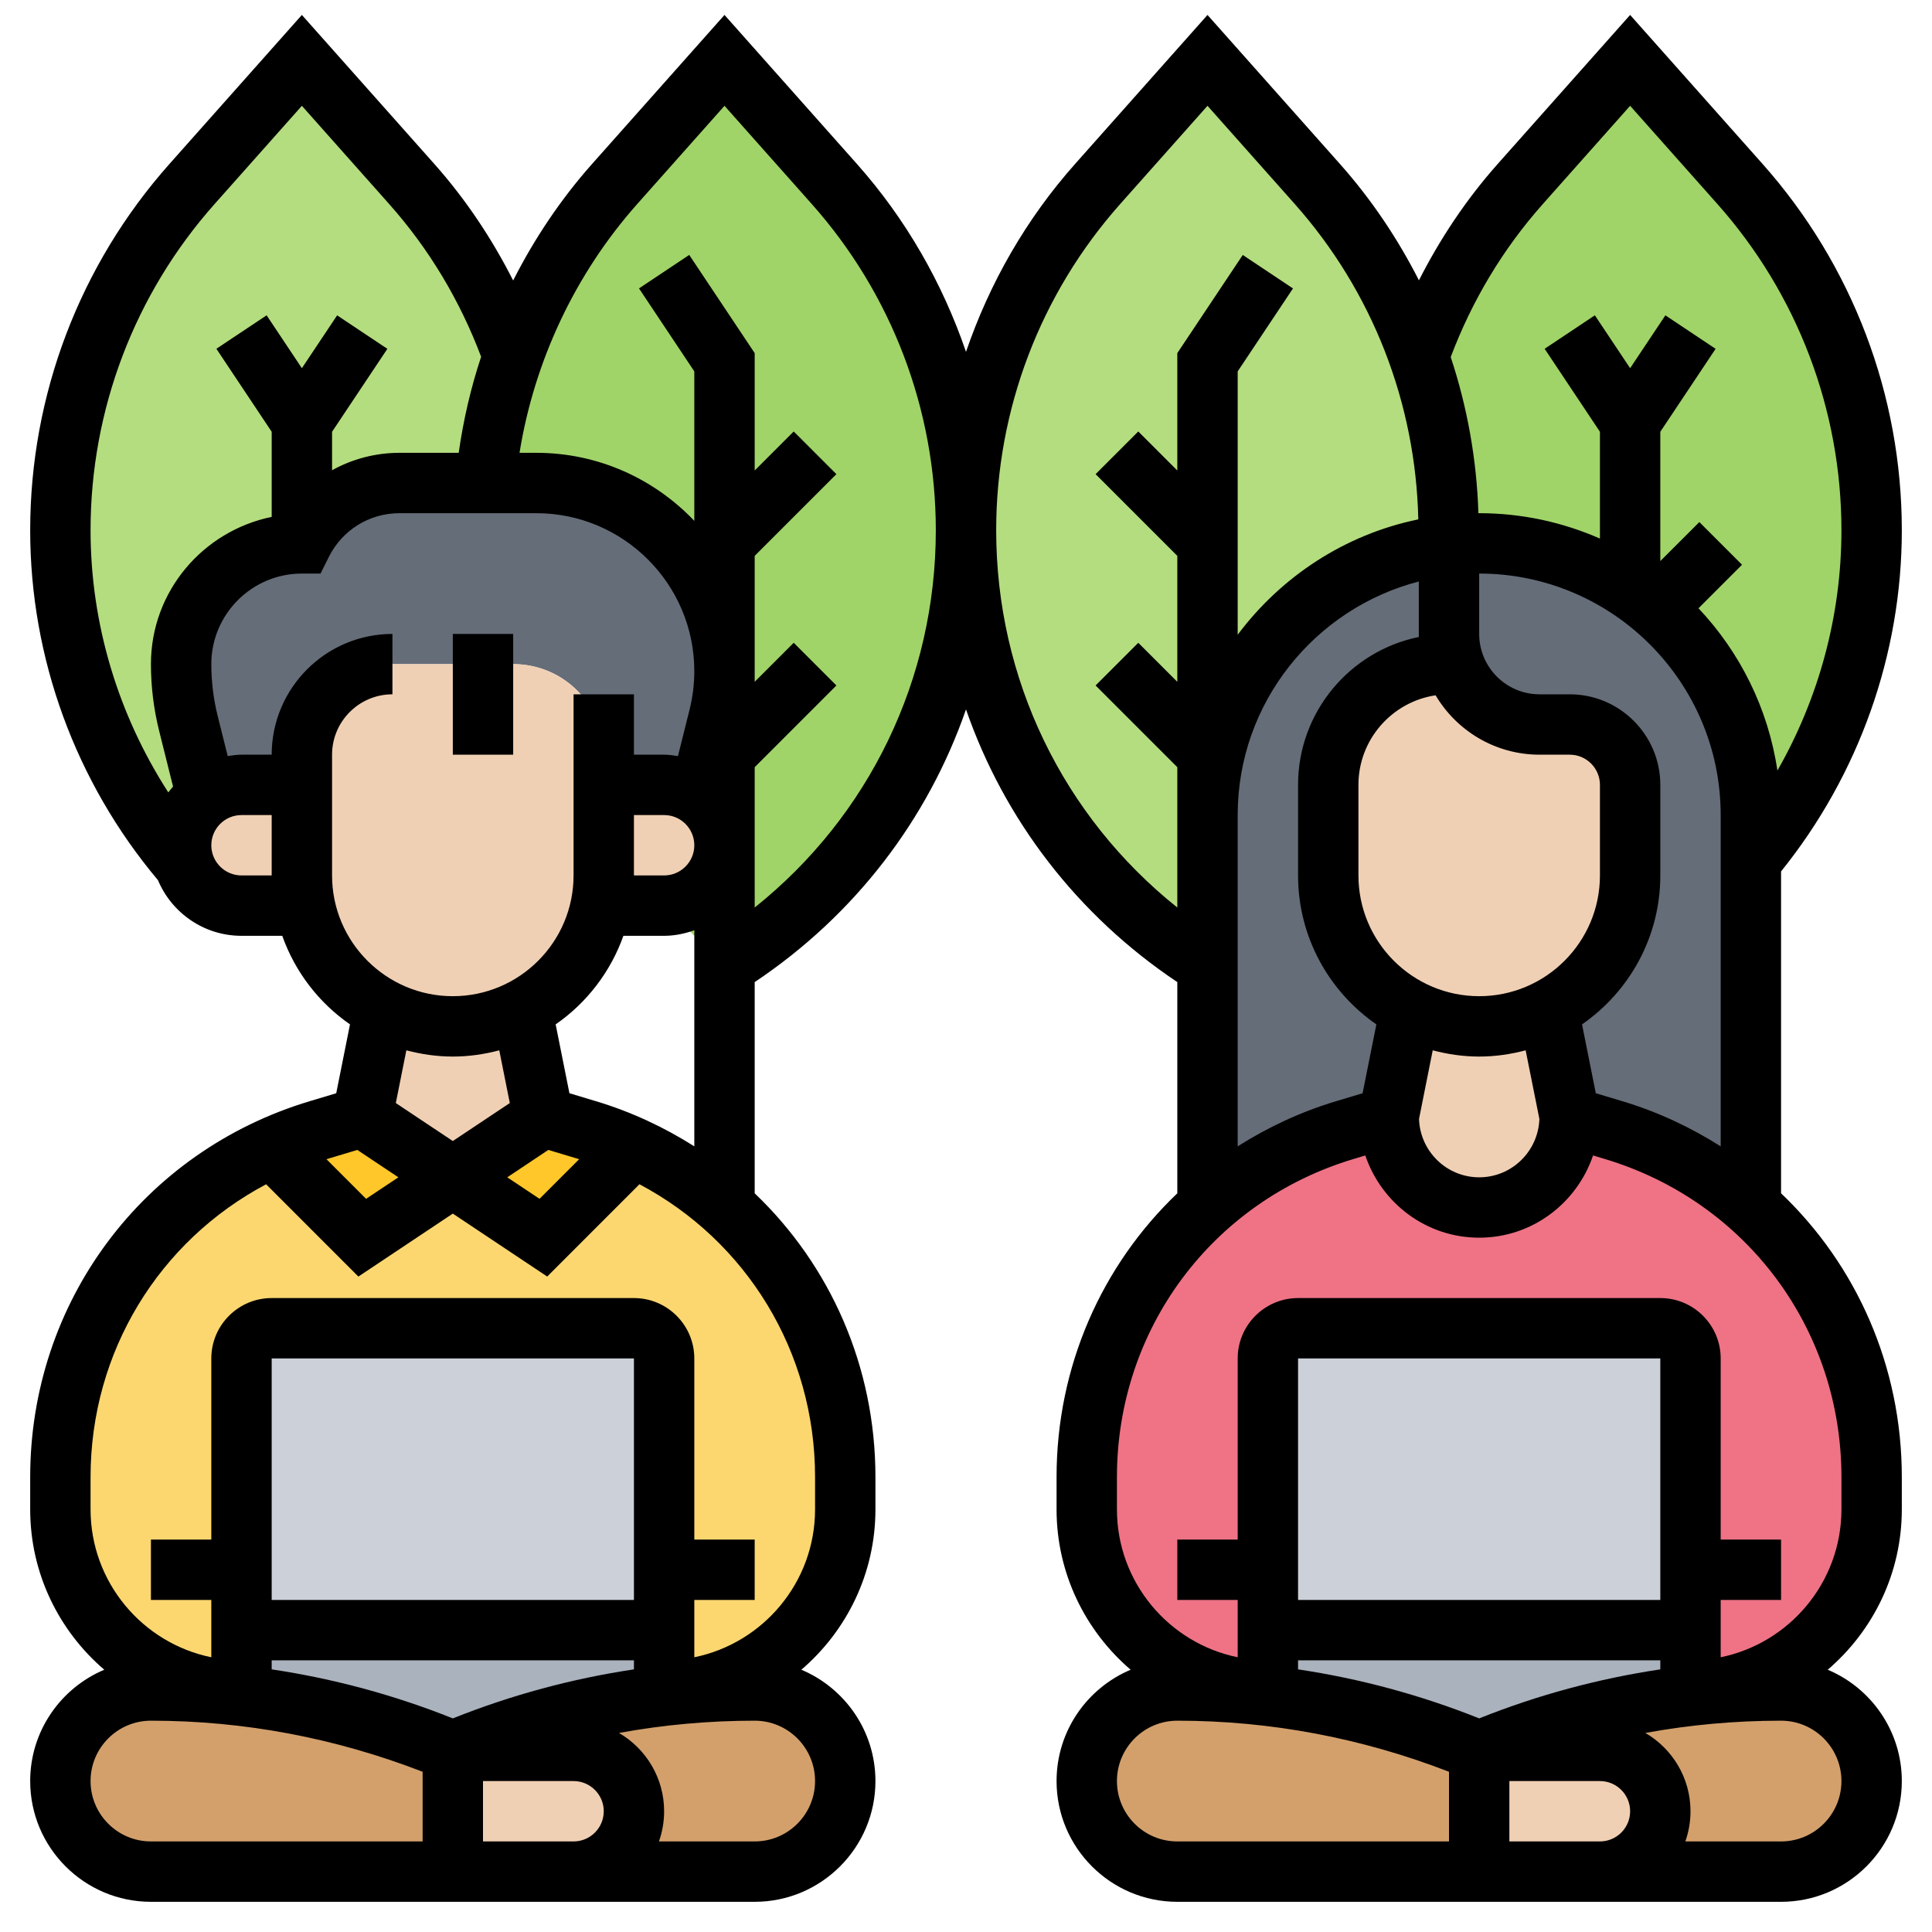 <svg id="_x33_0" enable-background="new 0 0 64 64" height="512" viewBox="0 0 64 64" width="512" xmlns="http://www.w3.org/2000/svg"><g><g><g><path d="m54.84 20.16c-.26-.23-.54-.44-.84-.64-1.43-.96-3.15-1.52-5-1.52-.34 0-.67.02-1 .06h-.01c.01-.17.01-.33.01-.49 0-1.99-.35-3.94-1.01-5.79h.01c.74-2.08 1.87-4.01 3.36-5.69l3.64-4.09 3.64 4.09c1.4 1.58 2.5 3.39 3.23 5.34.74 1.95 1.13 4.03 1.13 6.14 0 4.06-1.45 7.93-4 10.96v-1.53c0-2.48-1.01-4.74-2.64-6.36-.17-.17-.34-.33-.52-.48z" fill="#a0d468"/></g><g><path d="m40 27v5c-2.49-1.56-4.49-3.7-5.87-6.18-1.37-2.49-2.13-5.32-2.13-8.25 0-4.23 1.55-8.32 4.36-11.48l3.64-4.09 3.64 4.09c1.4 1.58 2.5 3.39 3.23 5.34.04.12.09.23.12.35.66 1.85 1.01 3.8 1.01 5.79 0 .16 0 .32-.01.49-4.5.5-7.99 4.31-7.99 8.94z" fill="#b4dd7f"/></g><g><path d="m6 22c0 .66.08 1.33.24 1.97l.6 2.4c-.51.37-.84.96-.84 1.63 0 .24.04.46.12.67-2.62-3.05-4.12-6.97-4.12-11.1 0-2.11.39-4.19 1.13-6.14.73-1.95 1.83-3.76 3.23-5.34l3.64-4.09 3.64 4.09c1.49 1.68 2.62 3.61 3.36 5.68h.01c-.49 1.36-.8 2.77-.93 4.23h-2.84c-1.37 0-2.63.77-3.24 2-1.1 0-2.1.45-2.83 1.17-.72.73-1.17 1.73-1.17 2.83z" fill="#b4dd7f"/></g><g><path d="m27.64 6.09-3.64-4.09-3.64 4.09c-1.48 1.67-2.61 3.6-3.35 5.68-.49 1.36-.8 2.77-.93 4.23h1.69c3.44 0 6.23 2.79 6.23 6.23 0 .51-.06 1.02-.19 1.51l-.65 2.63c.51.37.84.96.84 1.63 0 .55-.22 1.05-.59 1.41-.36.37-.86.59-1.41.59l2 2c2.49-1.56 4.49-3.7 5.87-6.18 1.37-2.49 2.13-5.32 2.13-8.25 0-4.23-1.55-8.32-4.36-11.48z" fill="#a0d468"/></g><g><path d="m16.08 16h1.69c3.44 0 6.23 2.79 6.23 6.23 0 .51-.06 1.02-.19 1.51l-.65 2.63c-.33-.24-.73-.37-1.16-.37h-2v-1c0-1.66-1.34-3-3-3h-4c-1.66 0-3 1.34-3 3v1h-2c-.43 0-.83.13-1.16.37l-.6-2.4c-.16-.64-.24-1.31-.24-1.97 0-1.1.45-2.1 1.17-2.83.73-.72 1.73-1.17 2.83-1.17.61-1.23 1.87-2 3.24-2z" fill="#656d78"/></g><g><path d="m8 56c-3.31 0-6-2.69-6-6v-1.07c0-4.75 2.79-8.99 7.02-10.91l2.98 2.98 3-2 3 2 2.98-2.98c1.12.5 2.13 1.17 3.02 1.98 2.49 2.21 4 5.43 4 8.93v1.07c0 3.31-2.69 6-6 6v-2-2-7c0-.55-.45-1-1-1h-12c-.55 0-1 .45-1 1v7 2z" fill="#fcd770"/></g><g><path d="m20.98 38.02-2.98 2.98-3-2 3-2 1.45.43c.53.16 1.04.36 1.53.59z" fill="#ffc729"/></g><g><path d="m12 37 3 2-3 2-2.98-2.98c.49-.23 1-.43 1.53-.59z" fill="#ffc729"/></g><g><path d="m15 58v4h-10c-1.66 0-3-1.34-3-3 0-.83.34-1.58.88-2.12s1.29-.88 2.12-.88l3 .18c4.21.81 5.44 1.2 6.64 1.68z" fill="#d3a06c"/></g><g><path d="m21 60c0-1.1-.9-2-2-2h-4l.36-.14c2.13-.86 4.36-1.42 6.64-1.68.99-.12 2-.18 3-.18.83 0 1.58.34 2.12.88s.88 1.29.88 2.12-.34 1.58-.88 2.12-1.29.88-2.12.88h-6c.55 0 1.05-.22 1.41-.59.37-.36.59-.86.59-1.41z" fill="#d3a06c"/></g><g><path d="m55 60c0-1.1-.9-2-2-2h-4l.36-.14c2.13-.86 4.36-1.42 6.64-1.68.99-.12 2-.18 3-.18.83 0 1.58.34 2.12.88s.88 1.29.88 2.12-.34 1.58-.88 2.12-1.29.88-2.12.88h-6c.55 0 1.05-.22 1.41-.59.37-.36.59-.86.59-1.41z" fill="#d3a06c"/></g><g><path d="m49 58v4h-10c-1.66 0-3-1.34-3-3 0-.83.34-1.58.88-2.12s1.29-.88 2.12-.88l3 .18c4.21.81 5.44 1.2 6.64 1.68z" fill="#d3a06c"/></g><g><path d="m42 56c-3.31 0-6-2.69-6-6v-1.07c0-3.5 1.51-6.72 4-8.93 1.29-1.16 2.83-2.05 4.55-2.57l1.45-.43c0 1.66 1.34 3 3 3 .83 0 1.58-.34 2.12-.88s.88-1.29.88-2.12l1.45.43c1.72.52 3.26 1.41 4.55 2.57 2.49 2.21 4 5.43 4 8.93v1.07c0 3.31-2.69 6-6 6v-2-2-7c0-.55-.45-1-1-1h-12c-.55 0-1 .45-1 1v7 2z" fill="#ef7385"/></g><g><path d="m49.36 57.86-.36.14-.36-.14c-1.2-.48-2.43-.87-6.64-1.68v-.01-.17-2h14v2 .17.01c-2.28.26-4.51.82-6.64 1.68z" fill="#aab2bd"/></g><g><path d="m15.36 57.86-.36.14-.36-.14c-1.2-.48-2.43-.87-6.64-1.68v-.01-.17-2h14v2 .17.01c-2.28.26-4.51.82-6.64 1.68z" fill="#aab2bd"/></g><g><path d="m56 54h-14v-2-7c0-.55.45-1 1-1h12c.55 0 1 .45 1 1v7z" fill="#ccd1d9"/></g><g><path d="m22 54h-14v-2-7c0-.55.45-1 1-1h12c.55 0 1 .45 1 1v7z" fill="#ccd1d9"/></g><g><path d="m55.36 20.64c-.17-.17-.34-.33-.52-.48-.26-.23-.54-.44-.84-.64-1.43-.96-3.15-1.52-5-1.52-.34 0-.67.02-1 .06h-.01c-4.5.5-7.99 4.31-7.99 8.94v5 8c1.29-1.16 2.83-2.05 4.55-2.57l1.45-.43.71-3.55c-1.61-.84-2.71-2.52-2.71-4.45v-3c0-2.21 1.79-4 4-4h.17.01c.4 1.17 1.51 2 2.82 2h1c1.1 0 2 .9 2 2v3c0 1.38-.56 2.63-1.46 3.54-.37.36-.78.67-1.25.91l.71 3.55 1.45.43c1.72.52 3.26 1.41 4.55 2.57v-11.47-1.53c0-2.48-1.01-4.74-2.64-6.36z" fill="#656d78"/></g><g><path d="m53 58c1.1 0 2 .9 2 2 0 .55-.22 1.05-.59 1.41-.36.37-.86.59-1.41.59h-4v-4z" fill="#f0d0b4"/></g><g><path d="m51.29 33.45.71 3.55c0 .83-.34 1.58-.88 2.12s-1.29.88-2.12.88c-1.66 0-3-1.34-3-3l.71-3.55c.68.35 1.46.55 2.29.55s1.61-.2 2.29-.55z" fill="#f0d0b4"/></g><g><path d="m54 26v3c0 1.38-.56 2.63-1.46 3.54-.37.36-.78.67-1.25.91-.68.35-1.46.55-2.29.55s-1.61-.2-2.29-.55c-1.61-.84-2.71-2.52-2.71-4.45v-3c0-2.21 1.79-4 4-4h.17.01c.4 1.17 1.51 2 2.82 2h1c1.1 0 2 .9 2 2z" fill="#f0d0b4"/></g><g><path d="m19 58c1.1 0 2 .9 2 2 0 .55-.22 1.05-.59 1.41-.36.37-.86.59-1.41.59h-4v-4z" fill="#f0d0b4"/></g><g><path d="m19.9 30c.07-.32.1-.66.1-1v-3h2c.43 0 .83.13 1.16.37.51.37.84.96.84 1.63 0 .55-.22 1.05-.59 1.41-.36.37-.86.59-1.41.59z" fill="#f0d0b4"/></g><g><path d="m17.29 33.45.71 3.55-3 2-3-2 .71-3.55c.68.35 1.46.55 2.29.55s1.61-.2 2.29-.55z" fill="#f0d0b4"/></g><g><path d="m20 29c0 .34-.03.68-.1 1-.3 1.5-1.28 2.76-2.61 3.45-.68.35-1.46.55-2.29.55s-1.61-.2-2.29-.55c-.47-.24-.88-.55-1.25-.91-.68-.68-1.16-1.56-1.36-2.54-.07-.32-.1-.66-.1-1v-3-1c0-1.66 1.34-3 3-3h4c1.66 0 3 1.34 3 3v1z" fill="#f0d0b4"/></g><g><path d="m10.1 30h-2.1c-.55 0-1.05-.22-1.41-.59-.21-.21-.37-.46-.47-.74-.08-.21-.12-.43-.12-.67 0-.67.33-1.26.84-1.63.33-.24.73-.37 1.16-.37h2v3c0 .34.03.68.1 1z" fill="#f0d0b4"/></g></g><g><path d="m15 21h2v4h-2z"/><path d="m59 39.529v-10.662c2.575-3.198 4-7.19 4-11.301 0-4.479-1.639-8.79-4.615-12.138l-4.385-4.933-4.385 4.934c-1.043 1.174-1.906 2.471-2.611 3.857-.702-1.38-1.573-2.681-2.619-3.857l-4.385-4.934-4.385 4.934c-1.626 1.829-2.836 3.951-3.615 6.226-.779-2.275-1.989-4.397-3.615-6.226l-4.385-4.934-4.385 4.934c-1.038 1.168-1.911 2.472-2.616 3.862-.705-1.388-1.569-2.687-2.613-3.862l-4.386-4.934-4.385 4.934c-2.976 3.347-4.615 7.658-4.615 12.137 0 4.242 1.506 8.346 4.233 11.591.454 1.082 1.523 1.843 2.767 1.843h1.35c.425 1.198 1.216 2.222 2.244 2.934l-.456 2.281-.873.262c-5.542 1.662-9.265 6.666-9.265 12.452v1.071c0 2.124.955 4.027 2.454 5.312-1.44.606-2.454 2.03-2.454 3.688 0 2.206 1.794 4 4 4h20c2.206 0 4-1.794 4-4 0-1.658-1.014-3.082-2.454-3.688 1.499-1.285 2.454-3.188 2.454-5.312v-1.071c0-3.665-1.497-7.012-4-9.399v-6.997c3.313-2.214 5.736-5.385 7-9.033 1.264 3.648 3.687 6.818 7 9.033v6.997c-2.503 2.387-4 5.734-4 9.399v1.071c0 2.124.955 4.027 2.454 5.312-1.44.606-2.454 2.03-2.454 3.688 0 2.206 1.794 4 4 4h20c2.206 0 4-1.794 4-4 0-1.658-1.014-3.082-2.454-3.688 1.499-1.285 2.454-3.188 2.454-5.312v-1.071c0-3.665-1.497-7.013-4-9.4zm-5.264-3.052-.873-.262-.456-2.281c1.564-1.084 2.593-2.89 2.593-4.934v-3c0-1.654-1.346-3-3-3h-1c-1.103 0-2-.897-2-2v-2c4.411 0 8 3.589 8 8v10.974c-.996-.631-2.086-1.144-3.264-1.497zm-2.736-11.477h1c.551 0 1 .448 1 1v3c0 2.206-1.794 4-4 4s-4-1.794-4-4v-3c0-1.503 1.112-2.752 2.556-2.967.697 1.176 1.98 1.967 3.444 1.967zm-3.539 9.793c.492.13 1.006.207 1.539.207s1.047-.077 1.539-.207l.455 2.273c-.036 1.071-.914 1.934-1.994 1.934s-1.958-.863-1.993-1.934zm3.649-28.036 2.89-3.252 2.89 3.252c2.65 2.981 4.11 6.82 4.11 10.81 0 2.804-.742 5.548-2.121 7.959-.307-2.065-1.244-3.924-2.614-5.376l1.442-1.442-1.414-1.414-1.293 1.292v-4.283l1.832-2.748-1.664-1.109-1.168 1.751-1.168-1.752-1.664 1.109 1.832 2.749v3.538c-1.226-.538-2.578-.841-4-.841-.009 0-.017.001-.026.001-.055-1.774-.367-3.512-.917-5.173.705-1.868 1.724-3.576 3.053-5.071zm-44 0 2.89-3.252 2.89 3.252c1.327 1.492 2.344 3.197 3.048 5.061-.344 1.035-.589 2.101-.743 3.182h-1.959c-.802 0-1.566.206-2.236.577v-1.274l1.832-2.748-1.664-1.109-1.168 1.751-1.168-1.752-1.664 1.109 1.832 2.749v2.82c-2.276.467-4 2.465-4 4.877 0 .746.092 1.49.272 2.212l.461 1.845c-.054.063-.109.124-.158.192-1.663-2.578-2.575-5.587-2.575-8.683 0-3.989 1.459-7.828 4.11-10.809zm.89 22.243c-.551 0-1-.448-1-1s.449-1 1-1h1v2zm1-4h-1c-.157 0-.307.023-.457.046l-.33-1.32c-.141-.563-.213-1.144-.213-1.726 0-1.654 1.346-3 3-3h.618l.276-.553c.447-.892 1.344-1.447 2.342-1.447h4.531c2.885 0 5.233 2.348 5.233 5.232 0 .428-.053.854-.156 1.27l-.386 1.544c-.151-.023-.301-.046-.458-.046h-1v-2h-2v6c0 2.206-1.794 4-4 4s-4-1.794-4-4v-4c0-1.103.897-2 2-2v-2c-2.206 0-4 1.794-4 4zm12 2h1c.551 0 1 .448 1 1s-.449 1-1 1h-1zm-2.837 11.093.998.299c.008.002.016.006.024.008l-1.312 1.312-1.07-.712zm-3.163-3.093c.533 0 1.047-.077 1.539-.207l.349 1.747-1.888 1.258-1.888-1.258.349-1.747c.492.13 1.006.207 1.539.207zm-3.163 3.093 1.36.907-1.07.713-1.312-1.312c.008-.003.016-.006.024-.008zm3.163 18.831c-1.944-.777-3.951-1.317-6-1.624v-.3h12v.3c-2.049.307-4.057.847-6 1.624zm6-3.924h-12v-8h12zm-18 6c0-1.103.897-2 2-2 3.095 0 6.119.577 9 1.692v2.308h-9c-1.103 0-2-.897-2-2zm16 2h-3v-2h3c.551 0 1 .448 1 1s-.449 1-1 1zm6 0h-3.171c.11-.312.171-.649.171-1 0-1.105-.602-2.074-1.495-2.594 1.476-.27 2.977-.406 4.495-.406 1.103 0 2 .897 2 2s-.897 2-2 2zm2-12.071v1.071c0 2.414-1.721 4.434-4 4.899v-1.899h2v-2h-2v-6c0-1.103-.897-2-2-2h-12c-1.103 0-2 .897-2 2v6h-2v2h2v1.899c-2.279-.465-4-2.485-4-4.899v-1.071c0-4.151 2.27-7.819 5.816-9.698l3.056 3.057 3.128-2.086 3.127 2.085 3.056-3.057c3.547 1.88 5.817 5.548 5.817 9.699zm-7.264-12.452-.873-.262-.456-2.281c1.027-.712 1.818-1.736 2.244-2.934h1.349c.352 0 .686-.072 1-.184v7.158c-.996-.631-2.086-1.144-3.264-1.497zm5.264-6.414v-4.649l2.707-2.707-1.414-1.414-1.293 1.293v-4.172l2.707-2.707-1.414-1.414-1.293 1.293v-3.889l-2.168-3.252-1.664 1.109 1.832 2.749v4.951c-1.318-1.385-3.174-2.254-5.233-2.254h-.557c.49-3.044 1.849-5.935 3.9-8.243l2.89-3.252 2.89 3.252c2.65 2.981 4.11 6.82 4.11 10.81 0 4.927-2.215 9.473-6 12.496zm8-12.497c0-3.989 1.459-7.828 4.11-10.81l2.89-3.251 2.89 3.252c2.57 2.891 4.008 6.589 4.093 10.448-2.436.501-4.543 1.898-5.983 3.821v-8.723l1.832-2.748-1.664-1.109-2.168 3.251v3.889l-1.293-1.293-1.414 1.414 2.707 2.707v4.172l-1.293-1.293-1.414 1.414 2.707 2.707v4.649c-3.785-3.023-6-7.569-6-12.497zm8 9.434c0-3.719 2.555-6.845 6-7.737v1.737c0 .033 0 .066.001.101-2.28.463-4.001 2.484-4.001 4.899v3c0 2.044 1.029 3.85 2.594 4.934l-.456 2.281-.873.262c-1.179.354-2.269.866-3.265 1.497zm8 29.924c-1.944-.777-3.951-1.317-6-1.624v-.3h12v.3c-2.049.307-4.057.847-6 1.624zm6-3.924h-12v-8h12zm-18 6c0-1.103.897-2 2-2 3.095 0 6.119.577 9 1.692v2.308h-9c-1.103 0-2-.897-2-2zm16 2h-3v-2h3c.551 0 1 .448 1 1s-.449 1-1 1zm6 0h-3.171c.11-.312.171-.649.171-1 0-1.105-.602-2.074-1.495-2.594 1.476-.27 2.977-.406 4.495-.406 1.103 0 2 .897 2 2s-.897 2-2 2zm2-11c0 2.414-1.721 4.434-4 4.899v-1.899h2v-2h-2v-6c0-1.103-.897-2-2-2h-12c-1.103 0-2 .897-2 2v6h-2v2h2v1.899c-2.279-.465-4-2.484-4-4.899v-1.071c0-4.896 3.15-9.13 7.839-10.536l.388-.117c.537 1.578 2.016 2.724 3.773 2.724s3.236-1.146 3.772-2.724l.389.117c4.689 1.406 7.839 5.64 7.839 10.536z"/></g></g></svg>
